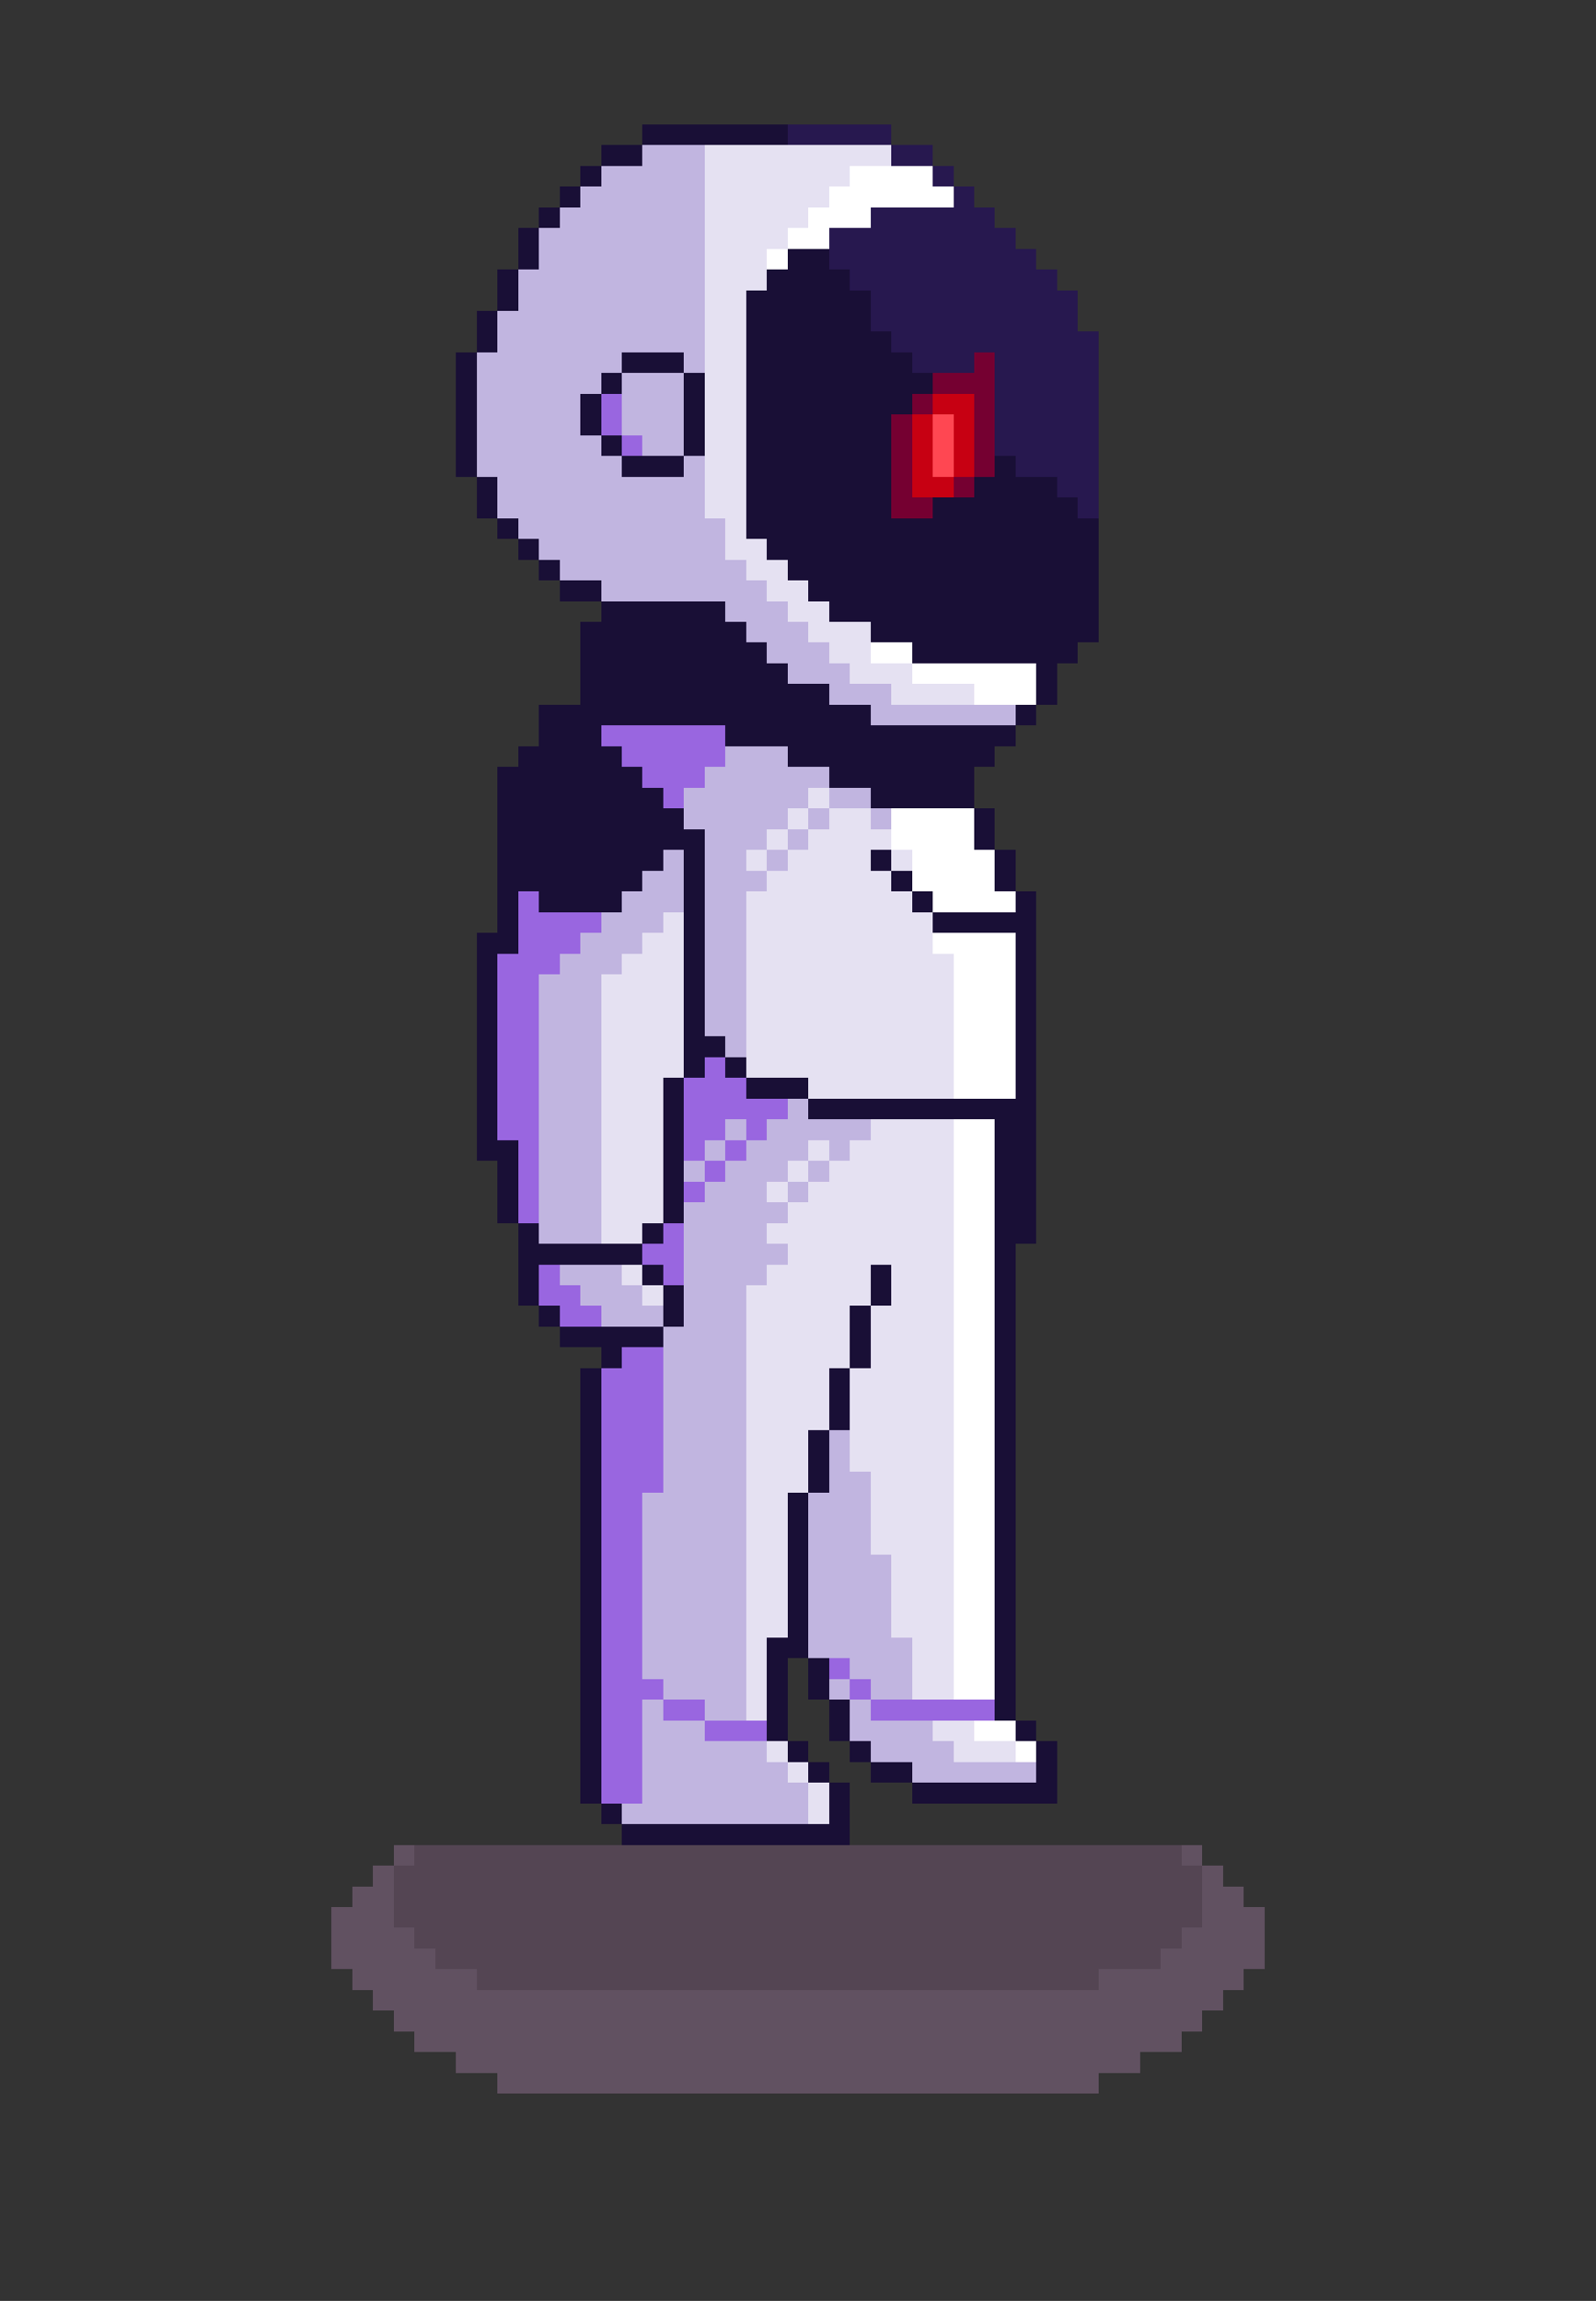 <svg xmlns="http://www.w3.org/2000/svg" viewBox="0 -0.5 77 111" shape-rendering="crispEdges">
<rect x="0" y="-0.5" width="77" height="111" fill="#333333" stroke="none"/>
<path stroke="#190f36" d="M31 6h7M29 7h2M28 8h1M27 9h1M26 10h1M25 11h1M25 12h1M38 12h2M24 13h1M37 13h4M24 14h1M36 14h6M23 15h1M36 15h6M23 16h1M36 16h7M22 17h1M30 17h3M36 17h8M22 18h1M29 18h1M33 18h1M36 18h9M22 19h1M28 19h1M33 19h1M36 19h8M22 20h1M28 20h1M33 20h1M36 20h7M22 21h1M29 21h1M33 21h1M36 21h7M22 22h1M30 22h3M36 22h7M48 22h1M23 23h1M36 23h7M47 23h4M23 24h1M36 24h7M45 24h7M24 25h1M36 25h17M25 26h1M37 26h16M26 27h1M38 27h15M27 28h2M39 28h14M29 29h6M40 29h13M28 30h8M42 30h11M28 31h9M44 31h8M28 32h10M50 32h1M28 33h12M50 33h1M26 34h16M49 34h1M26 35h3M35 35h14M25 36h5M38 36h10M24 37h7M40 37h7M24 38h8M42 38h5M24 39h9M47 39h1M24 40h10M47 40h1M24 41h8M33 41h1M42 41h1M48 41h1M24 42h7M33 42h1M43 42h1M48 42h1M24 43h1M26 43h4M33 43h1M44 43h1M49 43h1M24 44h1M33 44h1M45 44h5M23 45h2M33 45h1M49 45h1M23 46h1M33 46h1M49 46h1M23 47h1M33 47h1M49 47h1M23 48h1M33 48h1M49 48h1M23 49h1M33 49h1M49 49h1M23 50h1M33 50h2M49 50h1M23 51h1M33 51h1M35 51h1M49 51h1M23 52h1M32 52h1M36 52h3M49 52h1M23 53h1M32 53h1M39 53h11M23 54h1M32 54h1M48 54h2M23 55h2M32 55h1M48 55h2M24 56h1M32 56h1M48 56h2M24 57h1M32 57h1M48 57h2M24 58h1M32 58h1M48 58h2M25 59h1M31 59h1M48 59h2M25 60h6M48 60h1M25 61h1M31 61h1M42 61h1M48 61h1M25 62h1M32 62h1M42 62h1M48 62h1M26 63h1M32 63h1M41 63h1M48 63h1M27 64h5M41 64h1M48 64h1M29 65h1M41 65h1M48 65h1M28 66h1M40 66h1M48 66h1M28 67h1M40 67h1M48 67h1M28 68h1M40 68h1M48 68h1M28 69h1M39 69h1M48 69h1M28 70h1M39 70h1M48 70h1M28 71h1M39 71h1M48 71h1M28 72h1M38 72h1M48 72h1M28 73h1M38 73h1M48 73h1M28 74h1M38 74h1M48 74h1M28 75h1M38 75h1M48 75h1M28 76h1M38 76h1M48 76h1M28 77h1M38 77h1M48 77h1M28 78h1M38 78h1M48 78h1M28 79h1M37 79h2M48 79h1M28 80h1M37 80h1M39 80h1M48 80h1M28 81h1M37 81h1M39 81h1M48 81h1M28 82h1M37 82h1M40 82h1M48 82h1M28 83h1M37 83h1M40 83h1M49 83h1M28 84h1M38 84h1M41 84h1M50 84h1M28 85h1M39 85h1M42 85h2M50 85h1M28 86h1M40 86h1M44 86h7M29 87h1M40 87h1M30 88h11" />
<path stroke="#27184f" d="M38 6h5M43 7h2M45 8h1M46 9h1M42 10h6M40 11h9M40 12h10M41 13h10M42 14h10M42 15h10M43 16h10M44 17h3M48 17h5M48 18h5M48 19h5M48 20h5M48 21h5M49 22h4M51 23h2M52 24h1" />
<path stroke="#c1b5e0" d="M31 7h3M29 8h5M28 9h6M27 10h7M26 11h8M26 12h8M25 13h9M25 14h9M24 15h10M24 16h10M23 17h7M33 17h1M23 18h6M30 18h3M23 19h5M30 19h3M23 20h5M30 20h3M23 21h6M31 21h2M23 22h7M33 22h1M24 23h10M24 24h10M25 25h10M26 26h9M27 27h9M29 28h8M35 29h3M36 30h3M37 31h3M38 32h3M40 33h3M42 34h7M35 36h3M34 37h6M33 38h6M40 38h2M33 39h5M39 39h1M42 39h1M34 40h3M38 40h1M32 41h1M34 41h2M37 41h1M31 42h2M34 42h3M30 43h3M34 43h2M29 44h3M34 44h2M28 45h3M34 45h2M27 46h3M34 46h2M26 47h3M34 47h2M26 48h3M34 48h2M26 49h3M34 49h2M26 50h3M35 50h1M26 51h3M26 52h3M26 53h3M38 53h1M26 54h3M35 54h1M37 54h5M26 55h3M34 55h1M36 55h3M40 55h1M26 56h3M33 56h1M35 56h3M39 56h1M26 57h3M34 57h3M38 57h1M26 58h3M33 58h5M26 59h3M33 59h4M33 60h5M27 61h3M33 61h4M28 62h3M33 62h3M29 63h3M33 63h3M32 64h4M32 65h4M32 66h4M32 67h4M32 68h4M32 69h4M40 69h1M32 70h4M40 70h1M32 71h4M40 71h2M31 72h5M39 72h3M31 73h5M39 73h3M31 74h5M39 74h3M31 75h5M39 75h4M31 76h5M39 76h4M31 77h5M39 77h4M31 78h5M39 78h4M31 79h5M39 79h5M31 80h5M41 80h3M32 81h4M40 81h1M42 81h2M31 82h1M34 82h2M41 82h1M31 83h3M41 83h4M31 84h6M42 84h4M31 85h7M44 85h6M31 86h8M30 87h9" />
<path stroke="#e5e1f2" d="M34 7h9M34 8h7M34 9h6M34 10h5M34 11h4M34 12h3M34 13h3M34 14h2M34 15h2M34 16h2M34 17h2M34 18h2M34 19h2M34 20h2M34 21h2M34 22h2M34 23h2M34 24h2M35 25h1M35 26h2M36 27h2M37 28h2M38 29h2M39 30h3M40 31h2M41 32h3M43 33h4M39 38h1M38 39h1M40 39h2M37 40h1M39 40h4M36 41h1M38 41h4M43 41h1M37 42h6M36 43h8M32 44h1M36 44h9M31 45h2M36 45h9M30 46h3M36 46h10M29 47h4M36 47h10M29 48h4M36 48h10M29 49h4M36 49h10M29 50h4M36 50h10M29 51h4M36 51h10M29 52h3M39 52h7M29 53h3M29 54h3M42 54h4M29 55h3M39 55h1M41 55h5M29 56h3M38 56h1M40 56h6M29 57h3M37 57h1M39 57h7M29 58h3M38 58h8M29 59h2M37 59h9M38 60h8M30 61h1M37 61h5M43 61h3M31 62h1M36 62h6M43 62h3M36 63h5M42 63h4M36 64h5M42 64h4M36 65h5M42 65h4M36 66h4M41 66h5M36 67h4M41 67h5M36 68h4M41 68h5M36 69h3M41 69h5M36 70h3M41 70h5M36 71h3M42 71h4M36 72h2M42 72h4M36 73h2M42 73h4M36 74h2M42 74h4M36 75h2M43 75h3M36 76h2M43 76h3M36 77h2M43 77h3M36 78h2M43 78h3M36 79h1M44 79h2M36 80h1M44 80h2M36 81h1M44 81h2M36 82h1M45 83h2M37 84h1M46 84h3M38 85h1M39 86h1M39 87h1" />
<path stroke="#ffffff" d="M41 8h4M40 9h6M39 10h3M38 11h2M37 12h1M42 31h2M44 32h6M47 33h3M43 39h4M43 40h4M44 41h4M44 42h4M45 43h4M45 45h4M46 46h3M46 47h3M46 48h3M46 49h3M46 50h3M46 51h3M46 52h3M46 54h2M46 55h2M46 56h2M46 57h2M46 58h2M46 59h2M46 60h2M46 61h2M46 62h2M46 63h2M46 64h2M46 65h2M46 66h2M46 67h2M46 68h2M46 69h2M46 70h2M46 71h2M46 72h2M46 73h2M46 74h2M46 75h2M46 76h2M46 77h2M46 78h2M46 79h2M46 80h2M46 81h2M47 83h2M49 84h1" />
<path stroke="#750031" d="M47 17h1M45 18h3M44 19h1M47 19h1M43 20h1M47 20h1M43 21h1M47 21h1M43 22h1M47 22h1M43 23h1M46 23h1M43 24h2" />
<path stroke="#9966e0" d="M29 19h1M29 20h1M30 21h1M29 35h6M30 36h5M31 37h3M32 38h1M25 43h1M25 44h4M25 45h3M24 46h3M24 47h2M24 48h2M24 49h2M24 50h2M24 51h2M34 51h1M24 52h2M33 52h3M24 53h2M33 53h5M24 54h2M33 54h2M36 54h1M25 55h1M33 55h1M35 55h1M25 56h1M34 56h1M25 57h1M33 57h1M25 58h1M32 59h1M31 60h2M26 61h1M32 61h1M26 62h2M27 63h2M30 65h2M29 66h3M29 67h3M29 68h3M29 69h3M29 70h3M29 71h3M29 72h2M29 73h2M29 74h2M29 75h2M29 76h2M29 77h2M29 78h2M29 79h2M29 80h2M40 80h1M29 81h3M41 81h1M29 82h2M32 82h2M42 82h6M29 83h2M34 83h3M29 84h2M29 85h2M29 86h2" />
<path stroke="#c70012" d="M45 19h2M44 20h1M46 20h1M44 21h1M46 21h1M44 22h1M46 22h1M44 23h2" />
<path stroke="#ff4752" d="M45 20h1M45 21h1M45 22h1" />
<path stroke="rgba(128,102,128,0.6)" d="M19 89h1M57 89h1M18 90h1M58 90h1M17 91h2M58 91h2M16 92h3M58 92h3M16 93h4M57 93h4M16 94h5M56 94h5M17 95h6M53 95h7M18 96h41M19 97h39M20 98h37M22 99h33M24 100h29" />
<path stroke="rgba(107,83,105,0.6)" d="M20 89h37M19 90h39M19 91h39M19 92h39M20 93h37M21 94h35M23 95h30" />
</svg>